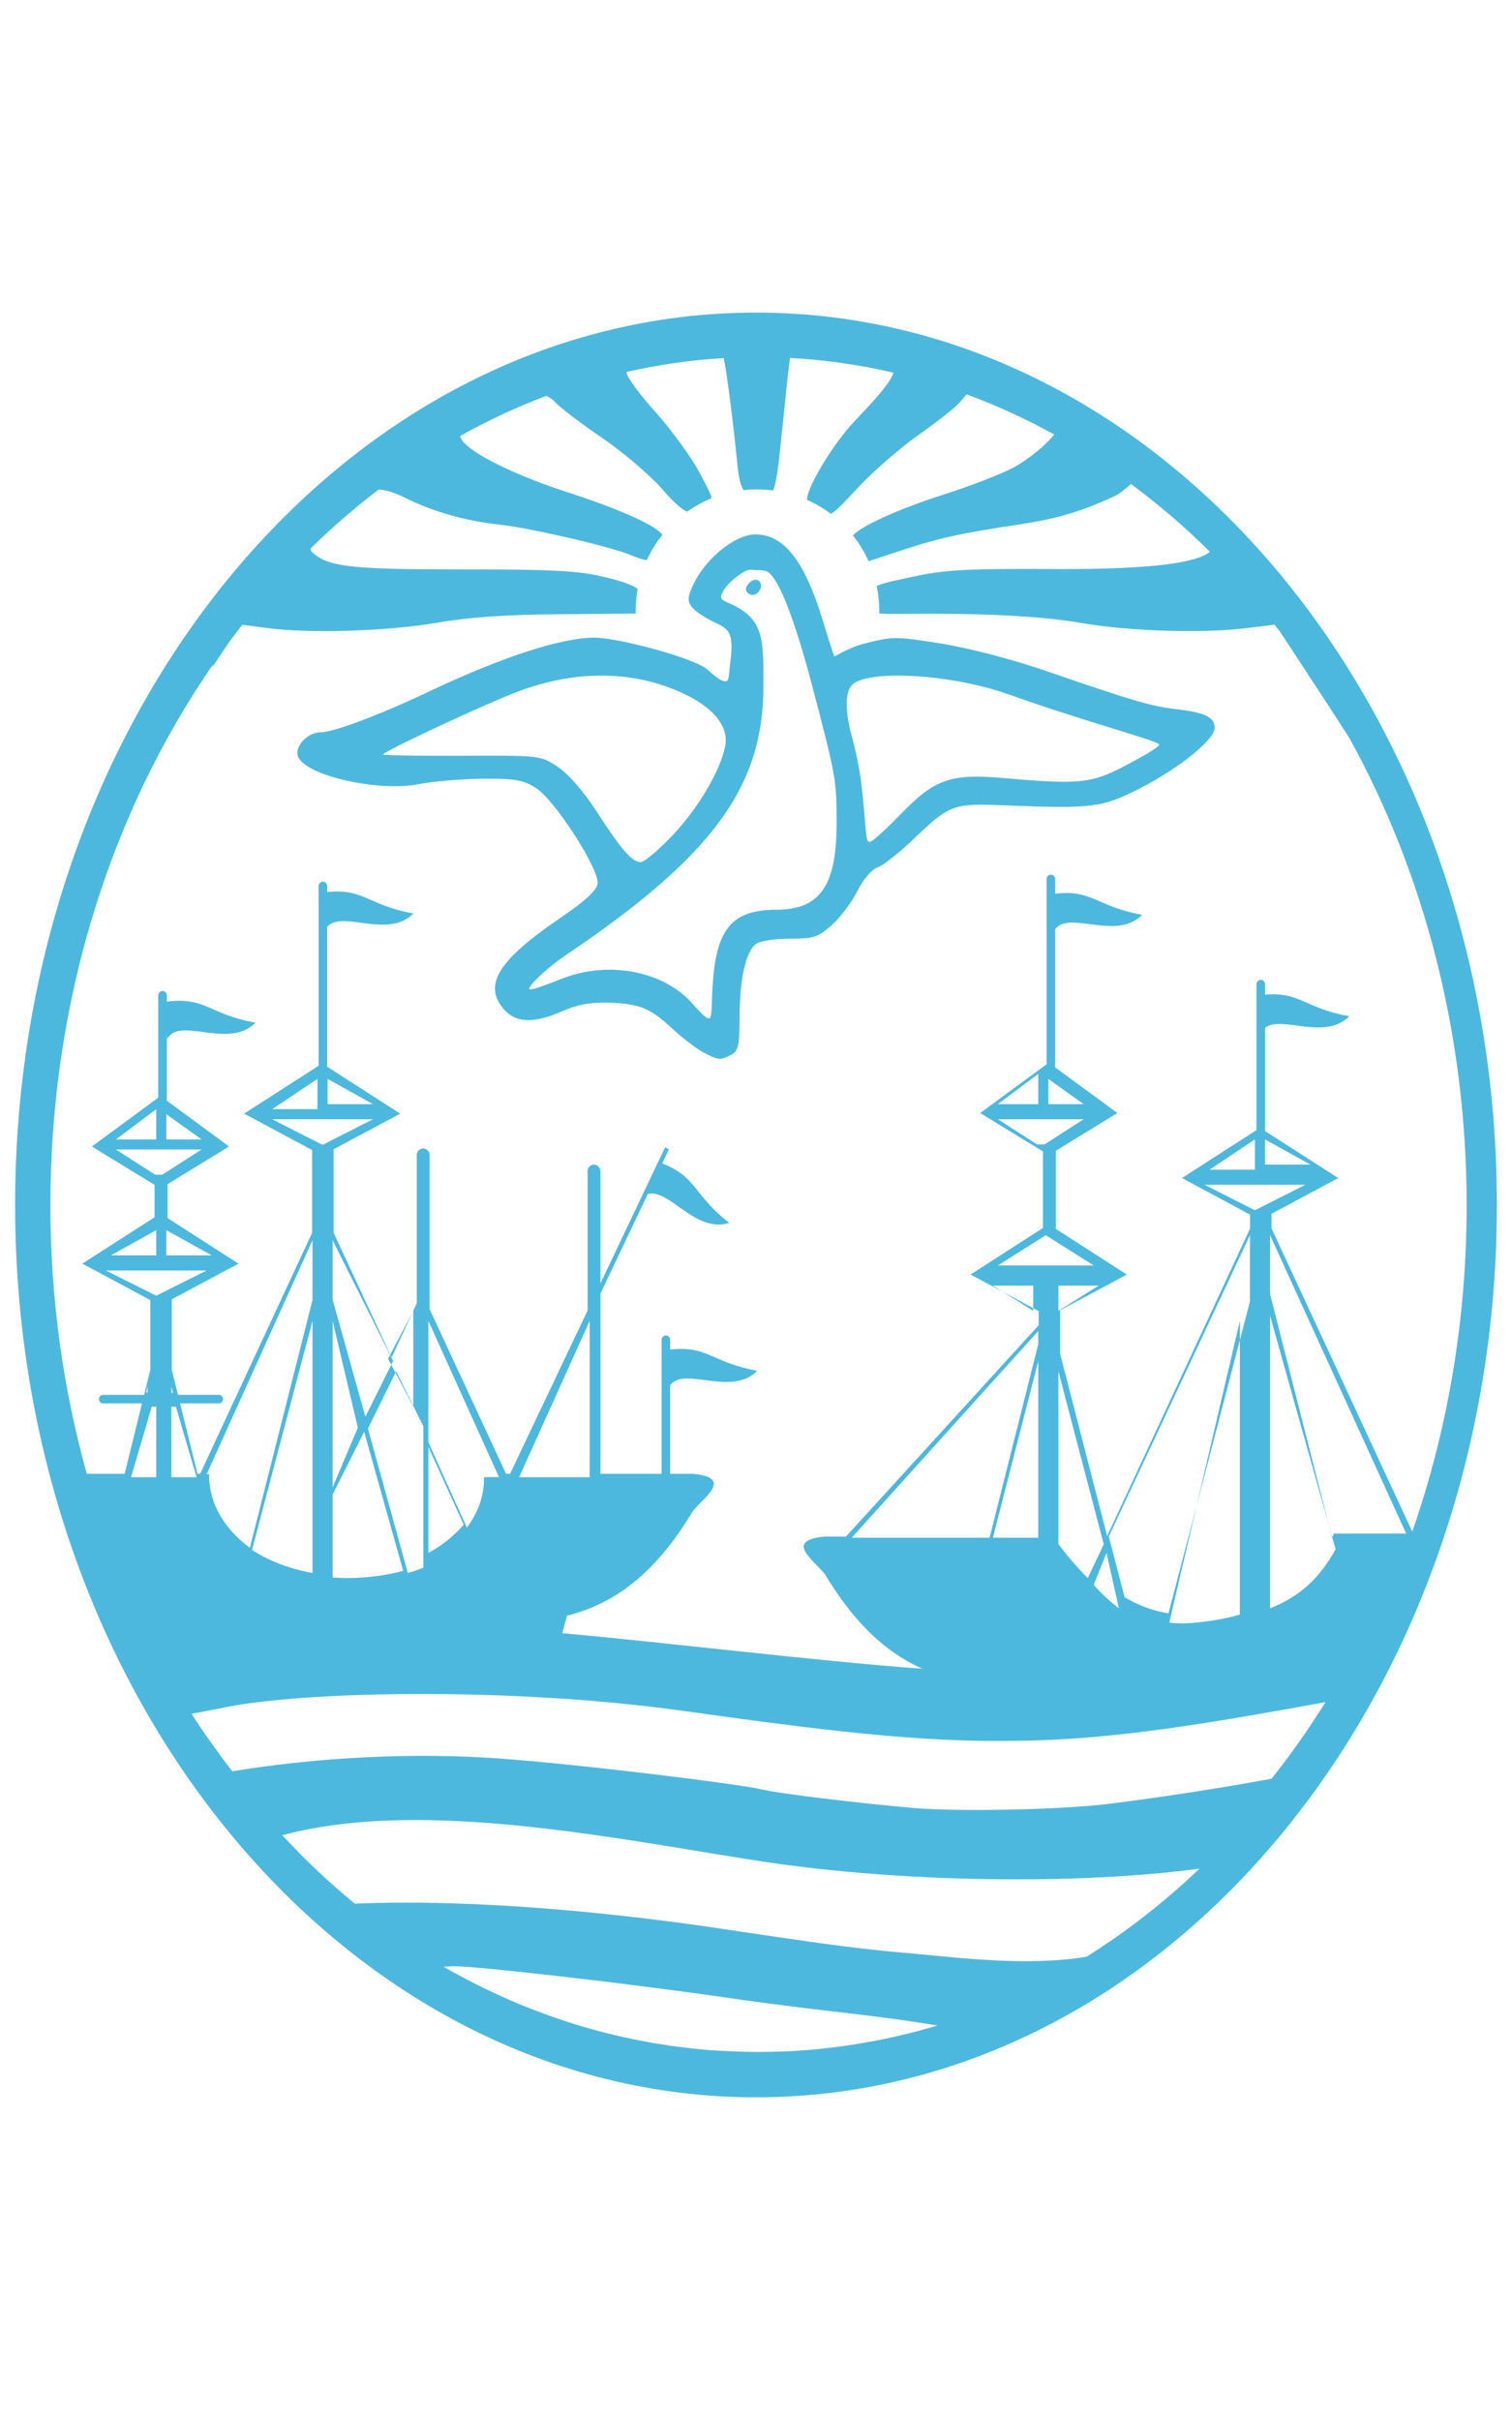 <?xml version="1.0" encoding="UTF-8" standalone="no"?>
<svg width="300px" height="480px" viewBox="0 0 300 480" version="1.1" xmlns="http://www.w3.org/2000/svg" xmlns:xlink="http://www.w3.org/1999/xlink" xmlns:sketch="http://www.bohemiancoding.com/sketch/ns">
    <!-- Generator: Sketch 3.2.2 (9983) - http://www.bohemiancoding.com/sketch -->
    <title>ciudad-buenos-aires</title>
    <desc>Created with Sketch.</desc>
    <defs></defs>
    <g id="Page-1" stroke="none" stroke-width="1" fill="none" fill-rule="evenodd" sketch:type="MSPage">
        <g id="ciudad-buenos-aires" sketch:type="MSArtboardGroup" fill="#4DB8DE">
            <path d="M150.013,62 C68.826,62 3,141.255 3,239.012 C3,336.771 68.826,416 150.013,416 C231.2,416 297,336.771 297,239.012 C297,141.255 231.2,62 150.013,62 L150.013,62 Z M156.735,71 C163.728,71.365 170.589,72.373 177.28,73.919 C176.659,75.926 173.924,78.932 169.445,83.661 C165.392,87.942 160.146,96.575 160.146,98.978 C160.146,99.039 160.141,99.103 160.146,99.164 C161.823,99.912 163.414,100.832 164.863,101.923 C165.898,101.337 167.321,99.857 170.111,96.853 C173.156,93.578 178.589,88.84 182.182,86.315 C185.777,83.792 189.442,80.902 190.334,79.918 C190.7,79.516 191.238,78.844 191.775,78.219 C197.755,80.419 203.562,83.09 209.174,86.184 C207.596,88.195 204.097,91.156 200.78,92.898 C198.511,94.09 192.373,96.455 187.138,98.128 C178.315,100.948 170.857,104.337 169.232,106.197 C170.473,107.756 171.523,109.483 172.35,111.32 L178.532,109.276 C186.16,106.753 190.319,105.821 201.927,104.074 C210.415,102.798 215.06,101.237 221.244,98.366 C222.108,97.966 223.336,96.936 224.414,96.005 C229.886,100.067 235.117,104.54 240.056,109.435 C237.594,111.565 228.95,112.966 209.413,112.861 C192.248,112.767 187.5,113.01 181.596,114.293 C178.28,115.015 175.375,115.542 173.948,116.23 C174.279,117.815 174.454,119.459 174.454,121.141 C174.454,121.318 174.459,121.497 174.454,121.672 C176.622,121.91 181.068,121.639 190.415,121.779 C200.333,121.928 208.775,122.557 214.289,123.53 C223.728,125.196 238.49,125.673 247.303,124.593 L252.897,123.902 C253.235,124.333 253.577,124.768 253.91,125.203 L258.599,132.343 C261.846,137.28 264.898,141.95 267.793,146.491 C282.442,173.05 291,204.868 291,239.079 C291,262.018 287.157,283.872 280.21,303.794 L252.286,243.644 L252.286,240.749 L264.249,234.352 L265.527,233.663 L251.006,224.345 L251.006,203.853 C254.342,201.302 262.863,206.505 267.712,201.571 C258.928,200.003 257.898,196.673 251.006,197.296 L251.006,195.226 C251.021,194.773 250.609,194.351 250.153,194.351 C249.699,194.351 249.287,194.773 249.3,195.226 L249.3,224.16 L234.514,233.663 L235.792,234.352 L248.022,240.909 L248.022,243.696 L219.673,304.668 L210.345,268.542 L210.345,259.888 L222.31,253.491 L223.561,252.8 L209.492,243.749 L209.492,228.248 L220.631,221.427 L221.696,220.762 L209.36,211.711 L209.36,184.316 C212.173,180.497 221.472,186.695 226.626,181.45 C217.612,179.841 216.755,176.402 209.36,177.257 L209.36,174.362 C209.378,173.881 208.909,173.442 208.427,173.488 C208.391,173.494 208.356,173.503 208.321,173.514 C207.94,173.599 207.644,173.975 207.655,174.362 L207.655,211.101 L207.574,211.153 L194.491,220.762 L195.558,221.427 L206.936,228.381 L206.936,243.563 L192.573,252.8 L193.853,253.491 L206.083,260.048 L206.083,262.862 L167.847,304.775 L163.636,304.775 C155.656,305.54 161.158,309.183 163.636,312.18 C168.586,320.394 174.59,327.264 183.034,331 C160.529,329.314 134.512,326.017 111.571,323.94 L112.505,320.462 C124.001,317.618 131.496,309.649 137.472,299.731 C139.949,296.734 145.451,293.089 137.472,292.324 L132.967,292.324 L132.967,274.753 C135.782,270.933 145.107,277.132 150.261,271.887 C141.24,270.275 140.379,266.83 132.969,267.693 L132.969,265.754 C132.982,265.301 132.57,264.88 132.116,264.88 C132.061,264.882 132.009,264.89 131.956,264.906 C131.564,264.98 131.255,265.358 131.263,265.754 L131.263,292.324 L119.138,292.324 L119.138,256.569 L128.519,236.849 C132.721,235.611 137.915,244.713 144.693,242.555 C137.481,236.934 138.333,233.458 131.395,230.769 L132.728,227.955 L131.956,227.583 L119.138,254.554 L119.138,232.308 C119.16,231.578 118.43,230.917 117.7,231.009 C117.078,231.086 116.563,231.683 116.582,232.308 L116.582,259.941 L101.206,292.324 L100.408,292.324 L85.247,259.676 L85.247,229.096 C85.265,228.375 84.557,227.721 83.835,227.798 C83.202,227.863 82.671,228.464 82.689,229.096 L82.689,258.482 L77.706,269.259 L66.195,244.518 L66.195,227.955 L78.16,221.558 L79.411,220.895 L64.917,211.577 L64.917,183.813 C67.927,180.457 76.974,186.323 82.022,181.185 C73.08,179.589 72.151,176.157 64.917,176.938 L64.917,175.744 C64.934,175.263 64.465,174.821 63.983,174.867 C63.948,174.874 63.913,174.882 63.878,174.893 C63.496,174.979 63.202,175.355 63.211,175.744 L63.211,211.392 L48.423,220.895 L49.703,221.558 L61.933,228.115 L61.933,244.518 L39.711,292.326 L39.178,292.326 L35.741,278.362 L43.413,278.362 C43.865,278.369 44.266,277.962 44.266,277.514 C44.266,277.066 43.865,276.657 43.413,276.664 L35.313,276.664 L34.088,271.701 L34.088,257.711 L46.051,251.316 L47.331,250.651 L33.235,241.6 L33.235,234.883 L44.374,228.062 L45.439,227.397 L33.101,218.32 L33.101,204.756 L33.156,206.109 C35.616,201.477 45.369,208.259 50.687,202.845 C41.546,201.212 40.796,197.683 33.101,198.678 L33.101,197.43 C33.117,196.977 32.705,196.553 32.249,196.555 C31.795,196.553 31.383,196.977 31.396,197.43 L31.396,217.736 L31.343,217.762 L19.247,226.654 L18.234,227.397 L19.299,228.062 L30.677,235.017 L30.677,241.44 L16.316,250.651 L17.594,251.316 L29.824,257.87 L29.824,271.701 L28.599,276.664 L20.525,276.664 C20.49,276.662 20.455,276.662 20.42,276.664 C19.972,276.692 19.591,277.123 19.619,277.567 C19.648,278.013 20.08,278.391 20.525,278.362 L28.173,278.362 L24.736,292.326 L17.221,292.326 C12.558,275.59 10,257.693 10,239.079 C10,198.357 22.079,161.023 42.188,131.919 C42.195,132.015 42.208,132.116 42.214,132.21 L45.332,127.54 C46.235,126.32 47.147,125.115 48.076,123.928 L53.033,124.567 C61.352,125.695 77.092,125.203 86.819,123.504 C93.021,122.422 100.487,121.913 111.119,121.832 L126.121,121.7 C126.116,121.515 126.121,121.329 126.121,121.143 C126.121,119.665 126.265,118.218 126.52,116.816 C125.901,116.305 124.29,115.491 120.072,114.479 C114.763,113.207 109.984,112.933 91.988,112.94 C70.452,112.949 65.71,112.481 62.492,110.019 C61.909,109.573 61.578,109.247 61.639,108.773 C65.923,104.577 70.41,100.694 75.095,97.12 C76.323,97.074 78.361,97.71 80.558,98.819 C85.808,101.468 92.565,103.366 99.183,104.074 C105.187,104.717 120.951,108.368 125.081,110.074 C126.531,110.671 127.55,111.007 128.333,111.108 C129.161,109.308 130.194,107.618 131.424,106.09 C131.367,106.012 131.305,105.935 131.237,105.852 C129.729,104.042 122.438,100.817 112.878,97.73 C100.805,93.832 91.574,88.961 91.295,86.475 C96.822,83.394 102.539,80.723 108.427,78.512 C109.109,78.844 109.822,79.365 110.346,79.944 C111.24,80.932 115.353,84.05 119.485,86.873 C123.619,89.695 128.957,94.23 131.342,96.96 C133.55,99.488 135.049,100.924 136.325,101.499 C137.836,100.432 139.462,99.523 141.201,98.819 C141.019,97.935 140.278,96.543 138.857,93.853 C137.228,90.775 133.296,85.351 130.117,81.803 C126.938,78.256 124.336,74.739 124.336,73.973 C124.336,73.903 124.341,73.829 124.362,73.761 C130.637,72.347 137.06,71.407 143.599,71.026 C144.123,73.245 145.482,83.733 146.265,91.731 C146.537,94.514 146.87,96.223 147.543,97.225 C148.442,97.124 149.36,97.067 150.287,97.067 C151.335,97.067 152.366,97.15 153.378,97.279 C154.117,95.677 154.518,92.006 155.378,83.475 C155.825,79.006 156.344,74.043 156.735,71 L156.735,71 Z M149.902,106 C145.704,106 139.586,111.107 137.299,116.531 C136.32,118.852 135.81,120.066 140.244,122.637 C143.883,124.743 145.839,124.077 144.913,131.299 C144.486,134.645 144.745,135.311 143.588,135.084 C142.953,134.961 141.944,134.239 140.455,132.873 C137.89,130.515 122.584,126.475 117.927,126.475 C111.388,126.475 99.599,130.313 85.181,137.137 C75.265,141.834 66.199,145.242 63.636,145.242 C60.878,145.242 58.186,148.32 59.23,150.281 C61.212,154 75.259,157.083 83.112,155.533 C85.9,154.982 91.561,154.505 95.717,154.466 C102.079,154.404 103.758,154.688 106.278,156.251 C110.022,158.576 118.966,172.436 118.565,175.286 C118.375,176.627 116.069,178.748 111.081,182.136 C98.647,190.585 95.678,195.587 100.202,200.424 C102.549,202.934 106.162,202.967 111.585,200.558 C114.465,199.278 117.163,198.775 120.608,198.879 C126.924,199.07 128.917,199.878 133.423,204.05 C135.452,205.927 138.244,208.055 139.608,208.768 C142.553,210.312 142.962,210.347 145.101,209.196 C146.505,208.441 146.741,207.363 146.745,201.731 C146.752,194.23 147.961,188.811 149.957,187.257 C150.719,186.662 153.677,186.19 156.644,186.19 C161.412,186.19 162.294,185.911 165.029,183.498 C166.708,182.013 168.996,178.961 170.123,176.726 C171.319,174.357 172.987,172.416 174.103,172.06 C175.157,171.724 178.299,169.254 181.109,166.569 C188.466,159.536 189.014,159.329 199.393,159.744 C216.734,160.436 218.642,160.21 226.139,156.385 C233.966,152.395 241,146.702 241,144.363 C241,142.267 239.085,141.32 233.359,140.657 C228.379,140.08 224.93,139.074 207.326,133.005 C200.917,130.796 192.149,128.515 186.735,127.648 C177.659,126.194 177.096,126.203 171.343,127.7 C168.057,128.557 165.658,130.333 165.534,130.153 C165.407,129.975 164.228,126.304 163.383,123.489 C159.74,111.355 155.6,106 149.902,106 L149.902,106 Z M149.023,113.001 C149.418,113.007 149.75,113.107 150.09,113.079 C150.499,113.044 151.839,113.127 152.252,113.37 C154.839,114.889 158.199,124.831 161.168,136.113 C165.848,153.892 166,154.778 166,163.184 C166,175.696 162.717,180.44 154.041,180.44 C145.494,180.44 142.265,184.047 141.468,194.476 C141.147,198.671 141.325,200.863 140.934,201.785 C140.499,202.811 138.204,199.905 136.957,198.592 C131.236,192.575 120.79,190.636 111.97,193.948 C106.888,195.859 104.242,197.023 105.191,195.639 C105.867,194.65 108.663,191.877 112.396,189.358 C141.363,169.834 151.478,156.056 151.478,136.087 C151.478,127.93 151.617,123.808 146.994,120.863 C144.655,119.372 142.966,119.333 143.095,118.251 C143.218,117.24 144.734,115.154 147.554,113.448 C148.151,113.087 148.626,112.992 149.023,113.001 L149.023,113.001 Z M149.859,115.001 C149.547,115.015 149.208,115.157 148.862,115.441 C148.181,116.004 147.822,116.826 148.088,117.257 C148.735,118.294 150.011,118.235 150.687,117.146 C151.402,115.995 150.792,114.96 149.859,115.001 L149.859,115.001 Z M177.575,134.003 C184.187,133.923 193.222,135.25 200.377,137.814 C214.704,142.951 229.609,146.898 229.991,147.65 C230.224,148.111 226.023,150.442 222.86,152.082 C216.458,155.405 213.884,155.628 199.157,154.326 C188.743,153.404 185.447,154.542 178.98,161.217 C176.445,163.833 173.123,167 172.564,167 C171.578,167 171.971,164.218 170.867,155.165 C170.577,152.785 169.798,148.915 169.144,146.571 C167.595,141.035 167.617,137.064 169.222,135.706 C170.505,134.62 173.607,134.052 177.575,134.003 L177.575,134.003 Z M118.111,134.019 C124.542,133.825 130.697,135.131 136.299,137.908 C141.841,140.658 144.573,144.251 143.899,147.903 C143.015,152.697 138.598,160.222 133.578,165.544 C130.754,168.539 127.856,171 127.125,171 C125.409,171 123.305,168.586 118.271,160.79 C115.855,157.049 112.777,153.516 110.723,152.146 C107.259,149.832 107.202,149.832 91.627,149.903 C83.035,149.943 76,149.82 76,149.66 C76,149.071 96.25,139.626 102.749,137.178 C107.941,135.222 113.108,134.17 118.111,134.019 L118.111,134.019 Z M206,213 L206,219 L198,219 L206,213 L206,213 Z M63,214 L63,220 L54,220 L63,214 L63,214 Z M65,214 L74,219 L65,219 L65,214 L65,214 Z M208,214 L215,219 L208,219 L208,214 L208,214 Z M31,220 L31,226 L23,226 L31,220 L31,220 Z M33,221 L40,226 L33,226 L33,221 L33,221 Z M198,222 L215,222 L207.252,227 L205.773,227 L198,222 L198,222 Z M54,222 L74,222 L64.157,227 L63.843,227 L54,222 L54,222 Z M249,226 L249,232 L240,232 L249,226 L249,226 Z M251,226 L260,231 L251,231 L251,226 L251,226 Z M23,228 L40,228 L32.201,233 L30.773,233 L23,228 L23,228 Z M239,235 L259,235 L249.09,240 L248.882,240 L239,235 L239,235 Z M31,244 L31,249 L22,249 L31,244 L31,244 Z M33,244 L42,249 L33,249 L33,244 L33,244 Z M207.487,245 L217,251 L198,251 L207.487,245 L207.487,245 Z M252,245 L279,304.177 L264.556,304.177 C264.556,304.275 264.595,304.378 264.556,304.468 C264.474,304.654 264.377,304.818 264.293,305 L252,256.671 L252,245 L252,245 Z M248,245 L248,258.166 L231.844,320 C228.717,319.512 225.836,318.399 223.142,316.814 L220,304.752 L248,245 L248,245 Z M62,246 L62,257.866 L49.58,307 C44.596,303.352 41.5,298.295 41.5,292.712 C41.5,292.612 41.498,292.517 41.5,292.415 L41,292.415 L62,246 L62,246 Z M66,246 L78,269.959 L72.494,281 L66,257.792 L66,246 L66,246 Z M21,252 L41,252 L31,257 L21,252 L21,252 Z M197,255 L205,255 L205,260 L197,255 L197,255 Z M210,255 L218,255 L210,260 L210,255 L210,255 Z M82,260 L82,279 L77,269.499 L82,260 L82,260 Z M252,261 L265,307.287 C261.844,313.045 257.826,316.715 252,319 L252,261 L252,261 Z M62,262 L62,312 C57.451,311.177 53.349,309.602 50,307.427 L62,262 L62,262 Z M66,262 L71,283.181 L66,295 L66,262 L66,262 Z M85,262 L99,292.977 L96.012,292.977 C96.012,293.079 96.038,293.174 96.038,293.274 C96.038,296.806 94.8,300.114 92.63,303 L85,286.073 L85,262 L85,262 Z M117,262 L117,293 L103,293 L117,262 L117,262 Z M246,262 L246,320.253 C243.216,321.068 240.039,321.606 236.327,321.921 C234.826,322.047 233.392,322.025 232,321.839 L246,262 L246,262 Z M206,264 L206,266.623 L196.345,305 L169,305 L206,264 L206,264 Z M206,270 L206,305 L197,305 L206,270 L206,270 Z M78.6,272 L84,282.899 L84,310.952 C83.008,311.341 81.987,311.688 80.926,312 L73,283.354 L78.6,272 L78.6,272 Z M210,272 L219,306.315 L215.827,313 C213.792,310.992 211.866,308.721 210,306.286 L210,272 L210,272 Z M34,275 L34.316,276.262 L34,276.262 L34,275 L34,275 Z M29.292,275 L29.292,276.19 L29,276.19 L29.292,275 L29.292,275 Z M30.115,279 L31,279 L31,293 L26,293 L30.115,279 L30.115,279 Z M34,279 L34.891,279 L39,293 L34,293 L34,279 L34,279 Z M72.257,284 L80,311.581 C76.55,312.491 72.79,313 68.852,313 C67.889,313 66.941,312.952 66,312.892 L66,296.439 L72.257,284 L72.257,284 Z M85,287 L92,302.405 C90.18,304.589 87.792,306.48 85,308 L85,287 L85,287 Z M219.548,308 L222,319 C220.256,317.683 218.589,316.128 217,314.351 L219.548,308 L219.548,308 Z M83.705,336 C100.077,336 118.595,336.982 135.207,339.308 C168.431,343.961 185.492,345.824 205.698,345.207 C224.336,344.637 243.931,341.059 263,337.616 C262.558,338.33 262.102,339.039 261.649,339.745 C261.593,339.832 261.521,339.912 261.464,340.001 C260.939,340.816 260.414,341.633 259.876,342.436 C259.784,342.571 259.702,342.713 259.61,342.848 C259.031,343.703 258.431,344.544 257.837,345.387 C257.02,346.544 256.192,347.714 255.349,348.849 C255.27,348.952 255.188,349.053 255.109,349.155 C254.185,350.388 253.257,351.594 252.303,352.796 C241.78,354.771 228.537,356.74 219.944,357.798 C210.269,358.989 190.069,359.359 181.389,358.617 C172.71,357.878 155.316,355.92 150.885,354.875 C146.453,353.829 114.426,349.854 98.347,348.745 C82.269,347.636 63.581,348.462 46.235,351.309 L46.102,351.335 C45.464,350.511 44.821,349.685 44.196,348.849 C44.17,348.813 44.141,348.779 44.118,348.745 C43.865,348.407 43.625,348.061 43.375,347.718 C42.895,347.064 42.416,346.409 41.945,345.744 C41.266,344.789 40.595,343.821 39.932,342.848 C39.281,341.88 38.634,340.907 38,339.922 C39.612,339.635 41.769,339.221 45.096,338.564 C53.106,336.982 67.333,336 83.705,336 L83.705,336 Z M80.942,361.006 C104.76,360.787 131.296,366.195 151.398,369.243 C178.829,373.401 213.718,373.896 238,370.64 C237.13,371.468 236.248,372.29 235.363,373.094 C234.475,373.899 233.574,374.69 232.67,375.47 C231.767,376.251 230.873,377.011 229.952,377.766 C229.908,377.803 229.864,377.835 229.82,377.872 C228.983,378.557 228.113,379.239 227.262,379.904 C227.222,379.935 227.194,379.978 227.154,380.009 C227.13,380.028 227.1,380.041 227.076,380.061 C226.166,380.77 225.254,381.463 224.331,382.146 C223.381,382.85 222.443,383.528 221.478,384.206 C220.623,384.806 219.736,385.393 218.867,385.973 C218.758,386.047 218.657,386.139 218.547,386.21 C218.118,386.497 217.677,386.775 217.243,387.056 C216.693,387.41 216.144,387.764 215.59,388.11 C203.622,390.103 190.02,388.254 179.537,387.345 C167.823,386.332 158.155,384.774 141.591,382.332 C125.603,379.974 96.405,376.509 70.391,377.581 C69.148,376.555 67.9,375.511 66.686,374.44 C66.668,374.425 66.653,374.405 66.633,374.388 C65.462,373.355 64.311,372.323 63.169,371.247 C62.893,370.986 62.619,370.718 62.342,370.455 C61.564,369.712 60.788,368.949 60.025,368.186 C59.709,367.873 59.405,367.554 59.091,367.236 C58.263,366.393 57.454,365.541 56.64,364.676 C56.43,364.452 56.21,364.241 56,364.017 C63.634,361.972 72.094,361.089 80.942,361.006 L80.942,361.006 Z M90.085,390 C94.385,389.962 124.447,393.354 144.699,396.303 C163.098,398.984 172.725,399.525 186,401.755 C185.886,401.789 185.769,401.823 185.653,401.859 C184.986,402.057 184.318,402.238 183.647,402.427 C183.185,402.557 182.723,402.689 182.257,402.814 C181.122,403.119 179.983,403.393 178.837,403.668 C177.689,403.94 176.519,404.202 175.362,404.442 C174.231,404.676 173.105,404.885 171.966,405.087 C170.651,405.321 169.336,405.542 168.009,405.734 C166.956,405.885 165.889,406.021 164.829,406.147 C163.831,406.264 162.839,406.389 161.834,406.483 C161.647,406.5 161.462,406.517 161.273,406.534 C160.705,406.585 160.131,406.621 159.562,406.664 C158.933,406.711 158.295,406.755 157.664,406.794 C157.538,406.8 157.415,406.813 157.29,406.819 C156.283,406.874 155.282,406.917 154.27,406.947 C154.198,406.949 154.127,406.945 154.055,406.947 C153.613,406.96 153.164,406.966 152.72,406.974 C151.952,406.987 151.189,407 150.419,407 C149.018,407 147.615,406.968 146.223,406.921 C144.851,406.874 143.496,406.806 142.132,406.715 C142.079,406.713 142.027,406.717 141.972,406.715 C140.894,406.64 139.81,406.56 138.739,406.457 C137.824,406.37 136.92,406.253 136.011,406.147 C134.925,406.019 133.83,405.889 132.75,405.734 C132.391,405.681 132.039,405.608 131.681,405.553 C130.874,405.427 130.078,405.304 129.275,405.166 C128.098,404.959 126.939,404.732 125.774,404.493 C125.675,404.474 125.576,404.461 125.479,404.442 C124.249,404.187 123.009,403.906 121.791,403.615 C121.718,403.598 121.648,403.58 121.575,403.563 C120.328,403.261 119.096,402.946 117.86,402.608 C116.554,402.248 115.25,401.872 113.957,401.47 C112.753,401.097 111.566,400.691 110.376,400.282 C110.171,400.212 109.965,400.146 109.76,400.076 C108.601,399.672 107.457,399.248 106.312,398.81 C105.051,398.327 103.789,397.833 102.542,397.312 C101.7,396.956 100.866,396.573 100.03,396.201 C99.604,396.009 99.173,395.826 98.748,395.633 C98.401,395.473 98.051,395.303 97.706,395.141 C96.857,394.743 96.006,394.343 95.165,393.926 C93.954,393.326 92.751,392.705 91.556,392.066 C90.362,391.428 89.177,390.779 88,390.102 C88.66,390.054 89.346,390.007 90.085,390 L90.085,390 Z" id="Imported-Layers" sketch:type="MSShapeGroup"></path>
        </g>
    </g>
</svg>